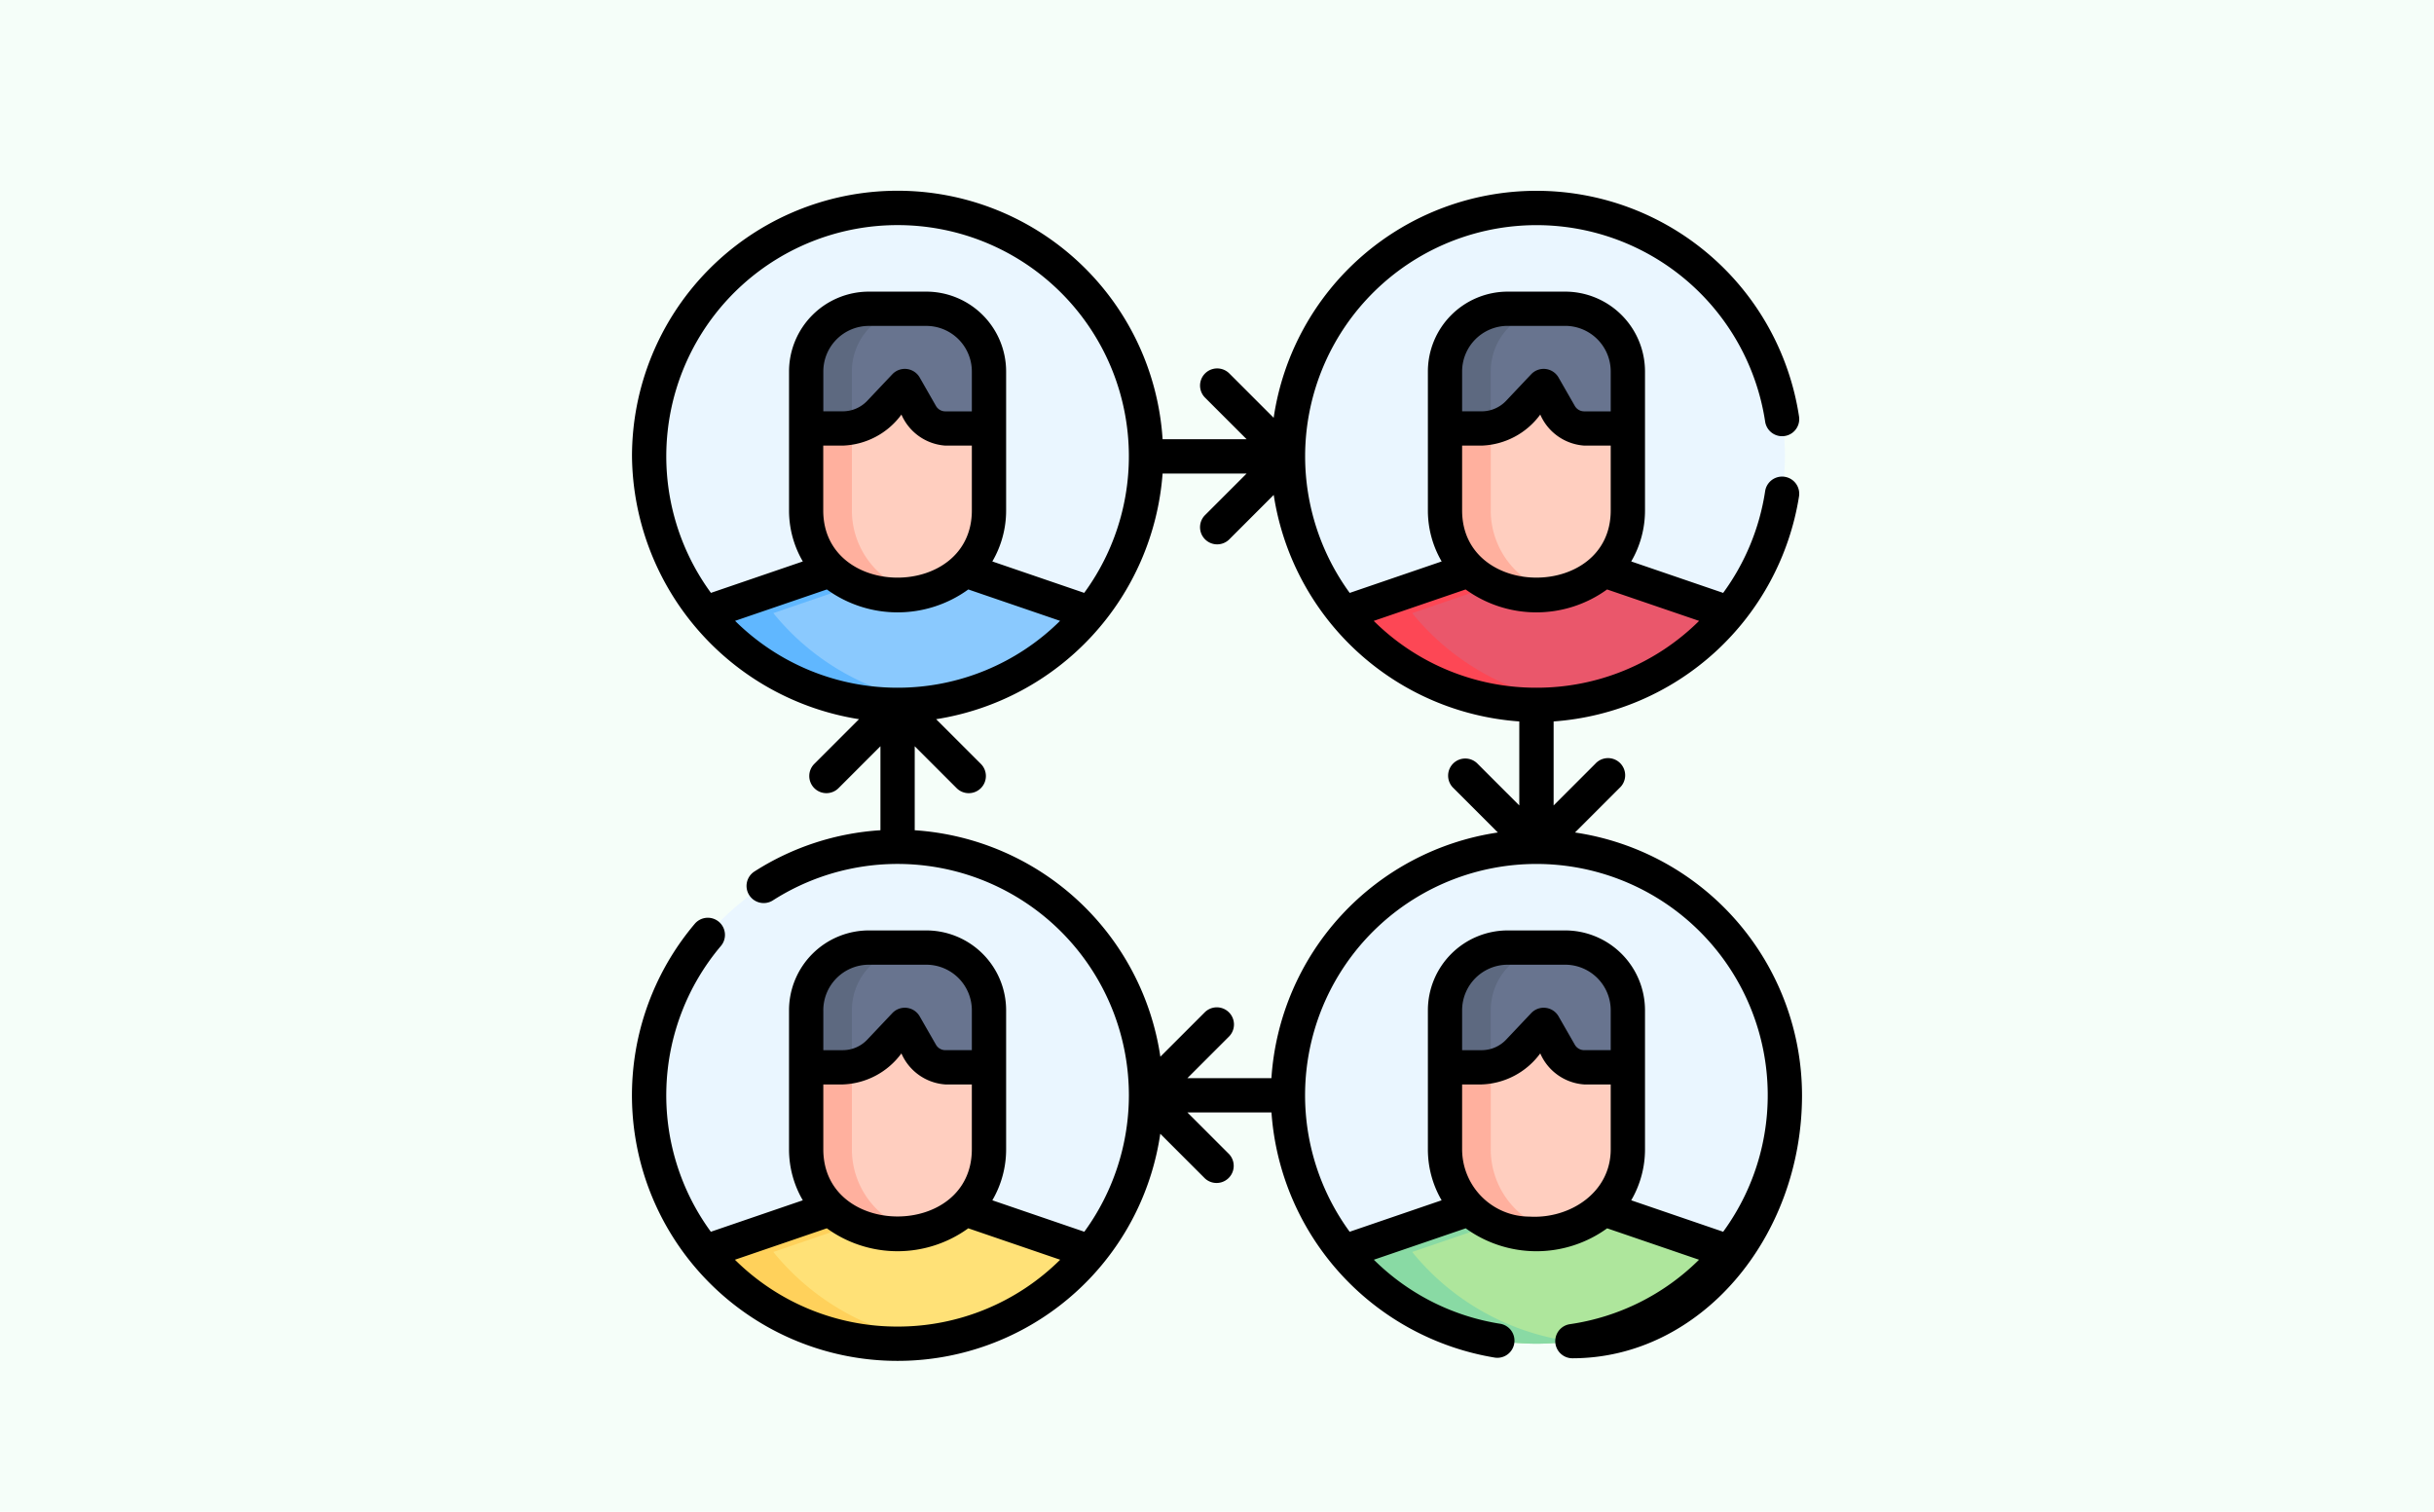 <svg xmlns="http://www.w3.org/2000/svg" width="190" height="118" viewBox="0 0 190 118"><g transform="translate(-1230.025 -1218)"><rect width="190" height="118" transform="translate(1230.025 1218)" fill="#f5fef9"/><g transform="translate(1279.359 1232.896)"><g transform="translate(1.338 1.338)"><path d="M46.288,306.454a19.324,19.324,0,0,1-4.342,12.232h0a19.394,19.394,0,0,1-30.1,0h0a19.395,19.395,0,1,1,34.446-12.232Z" transform="translate(-7.5 -237.191)" fill="#eaf6ff"/><path d="M325.848,306.454a19.324,19.324,0,0,1-4.342,12.232h0a19.394,19.394,0,0,1-30.1,0h0a19.395,19.395,0,1,1,34.446-12.232Z" transform="translate(-237.191 -237.191)" fill="#eaf6ff"/><path d="M325.848,26.894a19.324,19.324,0,0,1-4.342,12.232h0a19.394,19.394,0,0,1-30.1,0h0a19.395,19.395,0,1,1,34.446-12.232Z" transform="translate(-237.191 -7.5)" fill="#eaf6ff"/><circle cx="19.394" cy="19.394" r="19.394" transform="translate(0 0)" fill="#eaf6ff"/></g><path d="M61.951,447.186a19.394,19.394,0,0,1-30.1,0l10.892-3.726h8.316Z" transform="translate(-26.168 -364.354)" fill="#ffe177"/><path d="M49.576,454.165a19.417,19.417,0,0,1-17.726-6.978l10.892-3.726h5.352L37.2,447.186a19.364,19.364,0,0,0,12.375,6.978Z" transform="translate(-26.168 -364.354)" fill="#ffd15b"/><path d="M341.511,447.186a19.394,19.394,0,0,1-30.1,0L322.3,443.46h8.316Z" transform="translate(-255.859 -364.354)" fill="#aee69c"/><path d="M329.136,454.165a19.417,19.417,0,0,1-17.726-6.978L322.3,443.46h5.352l-10.892,3.726a19.364,19.364,0,0,0,12.375,6.978Z" transform="translate(-255.859 -364.354)" fill="#89daa4"/><path d="M341.511,167.626a19.394,19.394,0,0,1-30.1,0L322.3,163.9h8.316Z" transform="translate(-255.859 -134.663)" fill="#ea576b"/><path d="M329.136,174.6a19.417,19.417,0,0,1-17.726-6.978L322.3,163.9h5.352l-10.892,3.726A19.364,19.364,0,0,0,329.136,174.6Z" transform="translate(-255.859 -134.663)" fill="#fd4755"/><path d="M61.951,167.626a19.394,19.394,0,0,1-30.1,0L42.742,163.9h8.316Z" transform="translate(-26.168 -134.663)" fill="#8ac9fe"/><path d="M49.576,174.6a19.417,19.417,0,0,1-17.726-6.978L42.742,163.9h5.352L37.2,167.626A19.364,19.364,0,0,0,49.576,174.6Z" transform="translate(-26.168 -134.663)" fill="#60b7ff"/><path d="M76.221,82.041V90.7a6.591,6.591,0,0,0,6.591,6.591H83.9A6.591,6.591,0,0,0,90.492,90.7V82.041a2.018,2.018,0,0,0-2.018-2.018H78.239A2.018,2.018,0,0,0,76.221,82.041Z" transform="translate(-62.624 -65.748)" fill="#ffcebf"/><path d="M85.139,97.17a6.45,6.45,0,0,1-1.24.118H82.811A6.591,6.591,0,0,1,76.22,90.7V82.039a2.02,2.02,0,0,1,2.019-2.019h3.568a2.02,2.02,0,0,0-2.019,2.019V90.7A6.59,6.59,0,0,0,85.139,97.17Z" transform="translate(-62.623 -65.746)" fill="#ffb09e"/><path d="M76.221,60.936h2.861a3.965,3.965,0,0,0,2.882-1.242l1.957-2.071,1.271,2.217a2.18,2.18,0,0,0,1.891,1.1h3.408V56.483A4.893,4.893,0,0,0,85.6,51.59H81.114a4.893,4.893,0,0,0-4.893,4.893Z" transform="translate(-62.624 -42.387)" fill="#68748f"/><path d="M81.113,51.59h3.568a4.893,4.893,0,0,0-4.893,4.893v4.388a3.868,3.868,0,0,1-.706.064H76.22V56.483A4.893,4.893,0,0,1,81.113,51.59Z" transform="translate(-62.623 -42.387)" fill="#5d6980"/><path d="M355.781,82.041V90.7a6.591,6.591,0,0,0,6.591,6.591h1.089a6.591,6.591,0,0,0,6.591-6.591V82.041a2.018,2.018,0,0,0-2.018-2.018H357.8A2.018,2.018,0,0,0,355.781,82.041Z" transform="translate(-292.315 -65.748)" fill="#ffcebf"/><path d="M364.7,97.17a6.45,6.45,0,0,1-1.24.118h-1.088A6.591,6.591,0,0,1,355.78,90.7V82.039A2.02,2.02,0,0,1,357.8,80.02h3.568a2.02,2.02,0,0,0-2.019,2.019V90.7A6.59,6.59,0,0,0,364.7,97.17Z" transform="translate(-292.314 -65.746)" fill="#ffb09e"/><path d="M355.781,60.936h2.861a3.965,3.965,0,0,0,2.882-1.242l1.957-2.071,1.271,2.217a2.18,2.18,0,0,0,1.891,1.1h3.408V56.483a4.893,4.893,0,0,0-4.893-4.893h-4.485a4.893,4.893,0,0,0-4.893,4.893Z" transform="translate(-292.315 -42.387)" fill="#68748f"/><path d="M360.673,51.59h3.568a4.893,4.893,0,0,0-4.893,4.893v4.388a3.868,3.868,0,0,1-.706.064H355.78V56.483A4.893,4.893,0,0,1,360.673,51.59Z" transform="translate(-292.314 -42.387)" fill="#5d6980"/><path d="M76.221,361.6v8.658a6.591,6.591,0,0,0,6.591,6.591H83.9a6.591,6.591,0,0,0,6.591-6.591V361.6a2.018,2.018,0,0,0-2.018-2.018H78.239A2.018,2.018,0,0,0,76.221,361.6Z" transform="translate(-62.624 -295.439)" fill="#ffcebf"/><path d="M85.139,376.73a6.45,6.45,0,0,1-1.24.118H82.811a6.591,6.591,0,0,1-6.591-6.591V361.6a2.02,2.02,0,0,1,2.019-2.019h3.568a2.02,2.02,0,0,0-2.019,2.019v8.657A6.59,6.59,0,0,0,85.139,376.73Z" transform="translate(-62.623 -295.436)" fill="#ffb09e"/><path d="M76.221,340.5h2.861a3.965,3.965,0,0,0,2.882-1.242l1.957-2.071,1.271,2.217a2.18,2.18,0,0,0,1.891,1.1h3.408v-4.453A4.893,4.893,0,0,0,85.6,331.15H81.114a4.893,4.893,0,0,0-4.893,4.893Z" transform="translate(-62.624 -272.078)" fill="#68748f"/><path d="M81.113,331.15h3.568a4.893,4.893,0,0,0-4.893,4.893v4.388a3.865,3.865,0,0,1-.706.064H76.22v-4.452A4.893,4.893,0,0,1,81.113,331.15Z" transform="translate(-62.623 -272.078)" fill="#5d6980"/><path d="M355.781,361.6v8.658a6.591,6.591,0,0,0,6.591,6.591h1.089a6.591,6.591,0,0,0,6.591-6.591V361.6a2.018,2.018,0,0,0-2.018-2.018H357.8A2.018,2.018,0,0,0,355.781,361.6Z" transform="translate(-292.315 -295.439)" fill="#ffcebf"/><path d="M364.7,376.73a6.45,6.45,0,0,1-1.24.118h-1.088a6.591,6.591,0,0,1-6.591-6.591V361.6a2.02,2.02,0,0,1,2.019-2.019h3.568a2.02,2.02,0,0,0-2.019,2.019v8.657A6.59,6.59,0,0,0,364.7,376.73Z" transform="translate(-292.314 -295.436)" fill="#ffb09e"/><path d="M355.781,340.5h2.861a3.965,3.965,0,0,0,2.882-1.242l1.957-2.071,1.271,2.217a2.18,2.18,0,0,0,1.891,1.1h3.408v-4.453a4.893,4.893,0,0,0-4.893-4.893h-4.485a4.893,4.893,0,0,0-4.893,4.893Z" transform="translate(-292.315 -272.078)" fill="#68748f"/><path d="M360.673,331.15h3.568a4.893,4.893,0,0,0-4.893,4.893v4.388a3.865,3.865,0,0,1-.706.064H355.78v-4.452A4.893,4.893,0,0,1,360.673,331.15Z" transform="translate(-292.314 -272.078)" fill="#5d6980"/><path d="M91.333,70.6A20.763,20.763,0,0,0,73.612,50.089l3.476-3.476A1.338,1.338,0,1,0,75.2,44.721l-3.257,3.257V41.42A20.908,20.908,0,0,0,91.1,23.846a1.338,1.338,0,0,0-2.646-.4,18.011,18.011,0,0,1-3.277,7.94L78,28.931a7.877,7.877,0,0,0,1.076-3.98V14.1a6.238,6.238,0,0,0-6.231-6.231H68.359A6.238,6.238,0,0,0,62.128,14.1V24.951a7.877,7.877,0,0,0,1.076,3.98l-7.179,2.456a18.113,18.113,0,0,1-3.48-10.655h0a18.058,18.058,0,0,1,35.91-2.715,1.338,1.338,0,0,0,2.646-.4,20.734,20.734,0,0,0-41.012.1l-3.476-3.476a1.338,1.338,0,0,0-1.892,1.892l3.257,3.257H41.419A20.731,20.731,0,0,0,0,20.732,21,21,0,0,0,17.722,41.244l-3.477,3.476a1.338,1.338,0,1,0,1.892,1.892l3.257-3.257v6.558a20.631,20.631,0,0,0-9.821,3.211,1.338,1.338,0,1,0,1.442,2.254A18.06,18.06,0,0,1,38.788,70.6h0a18.112,18.112,0,0,1-3.48,10.655L28.129,78.8a7.877,7.877,0,0,0,1.076-3.98V63.965a6.238,6.238,0,0,0-6.231-6.231H18.489a6.238,6.238,0,0,0-6.231,6.231V74.82a7.877,7.877,0,0,0,1.076,3.98L6.155,81.256a18.053,18.053,0,0,1,.768-22.288,1.338,1.338,0,1,0-2.045-1.725,20.73,20.73,0,1,0,36.36,16.364l3.482,3.482A1.338,1.338,0,0,0,46.613,75.2l-3.257-3.257h6.562A20.883,20.883,0,0,0,67.37,91.083a1.338,1.338,0,0,0,.415-2.643,17.989,17.989,0,0,1-9.875-5l7.17-2.453a9.415,9.415,0,0,0,11.042,0l7.171,2.453a17.96,17.96,0,0,1-10.077,5.03,1.338,1.338,0,0,0,.19,2.662C83.395,91.132,91.333,81.7,91.333,70.6ZM70.6,38.788a17.978,17.978,0,0,1-12.7-5.217l7.174-2.454a9.415,9.415,0,0,0,11.042,0L83.3,33.571A17.979,17.979,0,0,1,70.6,38.788Zm-5.8-18.9h1.523A5.923,5.923,0,0,0,70.9,17.464a4.039,4.039,0,0,0,3.427,2.423H76.4v5.064c0,6.99-11.6,6.99-11.6,0Zm0-5.791a3.559,3.559,0,0,1,3.555-3.555h4.485A3.559,3.559,0,0,1,76.4,14.1v3.115h-2.07a.845.845,0,0,1-.731-.423L72.326,14.57a1.339,1.339,0,0,0-2.133-.253l-1.957,2.072a2.637,2.637,0,0,1-1.909.823H64.8V14.1ZM20.732,2.676A18.046,18.046,0,0,1,35.3,31.384l-7.171-2.453a7.877,7.877,0,0,0,1.076-3.98V14.1a6.238,6.238,0,0,0-6.231-6.231H18.489A6.238,6.238,0,0,0,12.259,14.1V24.951a7.877,7.877,0,0,0,1.076,3.98L6.163,31.384A18.046,18.046,0,0,1,20.732,2.676Zm0,36.112a18,18,0,0,1-12.685-5.22l7.164-2.451a9.415,9.415,0,0,0,11.042,0l7.164,2.451a18,18,0,0,1-12.685,5.22Zm-4.274-18.9a5.923,5.923,0,0,0,4.574-2.423,4.038,4.038,0,0,0,3.427,2.423h2.07v5.064c0,6.99-11.6,6.99-11.6,0V19.887Zm-1.523-2.676V14.1a3.559,3.559,0,0,1,3.555-3.555h4.485A3.559,3.559,0,0,1,26.529,14.1v3.115h-2.07a.844.844,0,0,1-.731-.423L22.457,14.57a1.339,1.339,0,0,0-2.133-.253l-1.957,2.071a2.638,2.638,0,0,1-1.909.823H14.935Zm7.135,32.7V43.356l3.257,3.257a1.338,1.338,0,1,0,1.892-1.892l-3.477-3.476A21,21,0,0,0,41.419,22.07h6.558l-3.257,3.257a1.338,1.338,0,0,0,1.892,1.892l3.482-3.482A20.888,20.888,0,0,0,69.263,41.42v6.558l-3.257-3.257a1.338,1.338,0,1,0-1.892,1.892l3.476,3.476A20.768,20.768,0,0,0,49.914,69.264H43.356l3.257-3.257a1.338,1.338,0,0,0-1.892-1.892l-3.476,3.476A20.769,20.769,0,0,0,22.07,49.914ZM14.934,74.82V69.756h1.523a5.924,5.924,0,0,0,4.574-2.423,4.038,4.038,0,0,0,3.427,2.423h2.07V74.82C26.529,81.81,14.934,81.81,14.934,74.82Zm0-10.855a3.559,3.559,0,0,1,3.555-3.555h4.485a3.559,3.559,0,0,1,3.555,3.555V67.08h-2.07a.844.844,0,0,1-.731-.423l-1.271-2.217a1.339,1.339,0,0,0-2.133-.253l-1.957,2.071a2.638,2.638,0,0,1-1.909.823H14.935V63.965Zm5.8,24.692a17.978,17.978,0,0,1-12.7-5.217l7.174-2.454a9.415,9.415,0,0,0,11.042,0l7.174,2.454a17.979,17.979,0,0,1-12.7,5.217ZM70.6,52.545A18.056,18.056,0,0,1,85.178,81.256L78,78.8a7.877,7.877,0,0,0,1.076-3.98V63.965a6.238,6.238,0,0,0-6.231-6.231H68.359a6.238,6.238,0,0,0-6.231,6.231V74.82A7.877,7.877,0,0,0,63.2,78.8l-7.179,2.456A18.055,18.055,0,0,1,70.6,52.545Zm5.8,11.42V67.08h-2.07a.844.844,0,0,1-.731-.423l-1.271-2.217a1.339,1.339,0,0,0-2.133-.253l-1.957,2.071a2.637,2.637,0,0,1-1.909.823H64.8V63.965a3.559,3.559,0,0,1,3.555-3.555h4.485A3.559,3.559,0,0,1,76.4,63.965ZM70.057,80.073A5.259,5.259,0,0,1,64.8,74.82V69.756h1.523A5.923,5.923,0,0,0,70.9,67.333a4.038,4.038,0,0,0,3.427,2.423H76.4V74.82C76.4,78.227,73.171,80.264,70.057,80.073Z"/></g></g></svg>